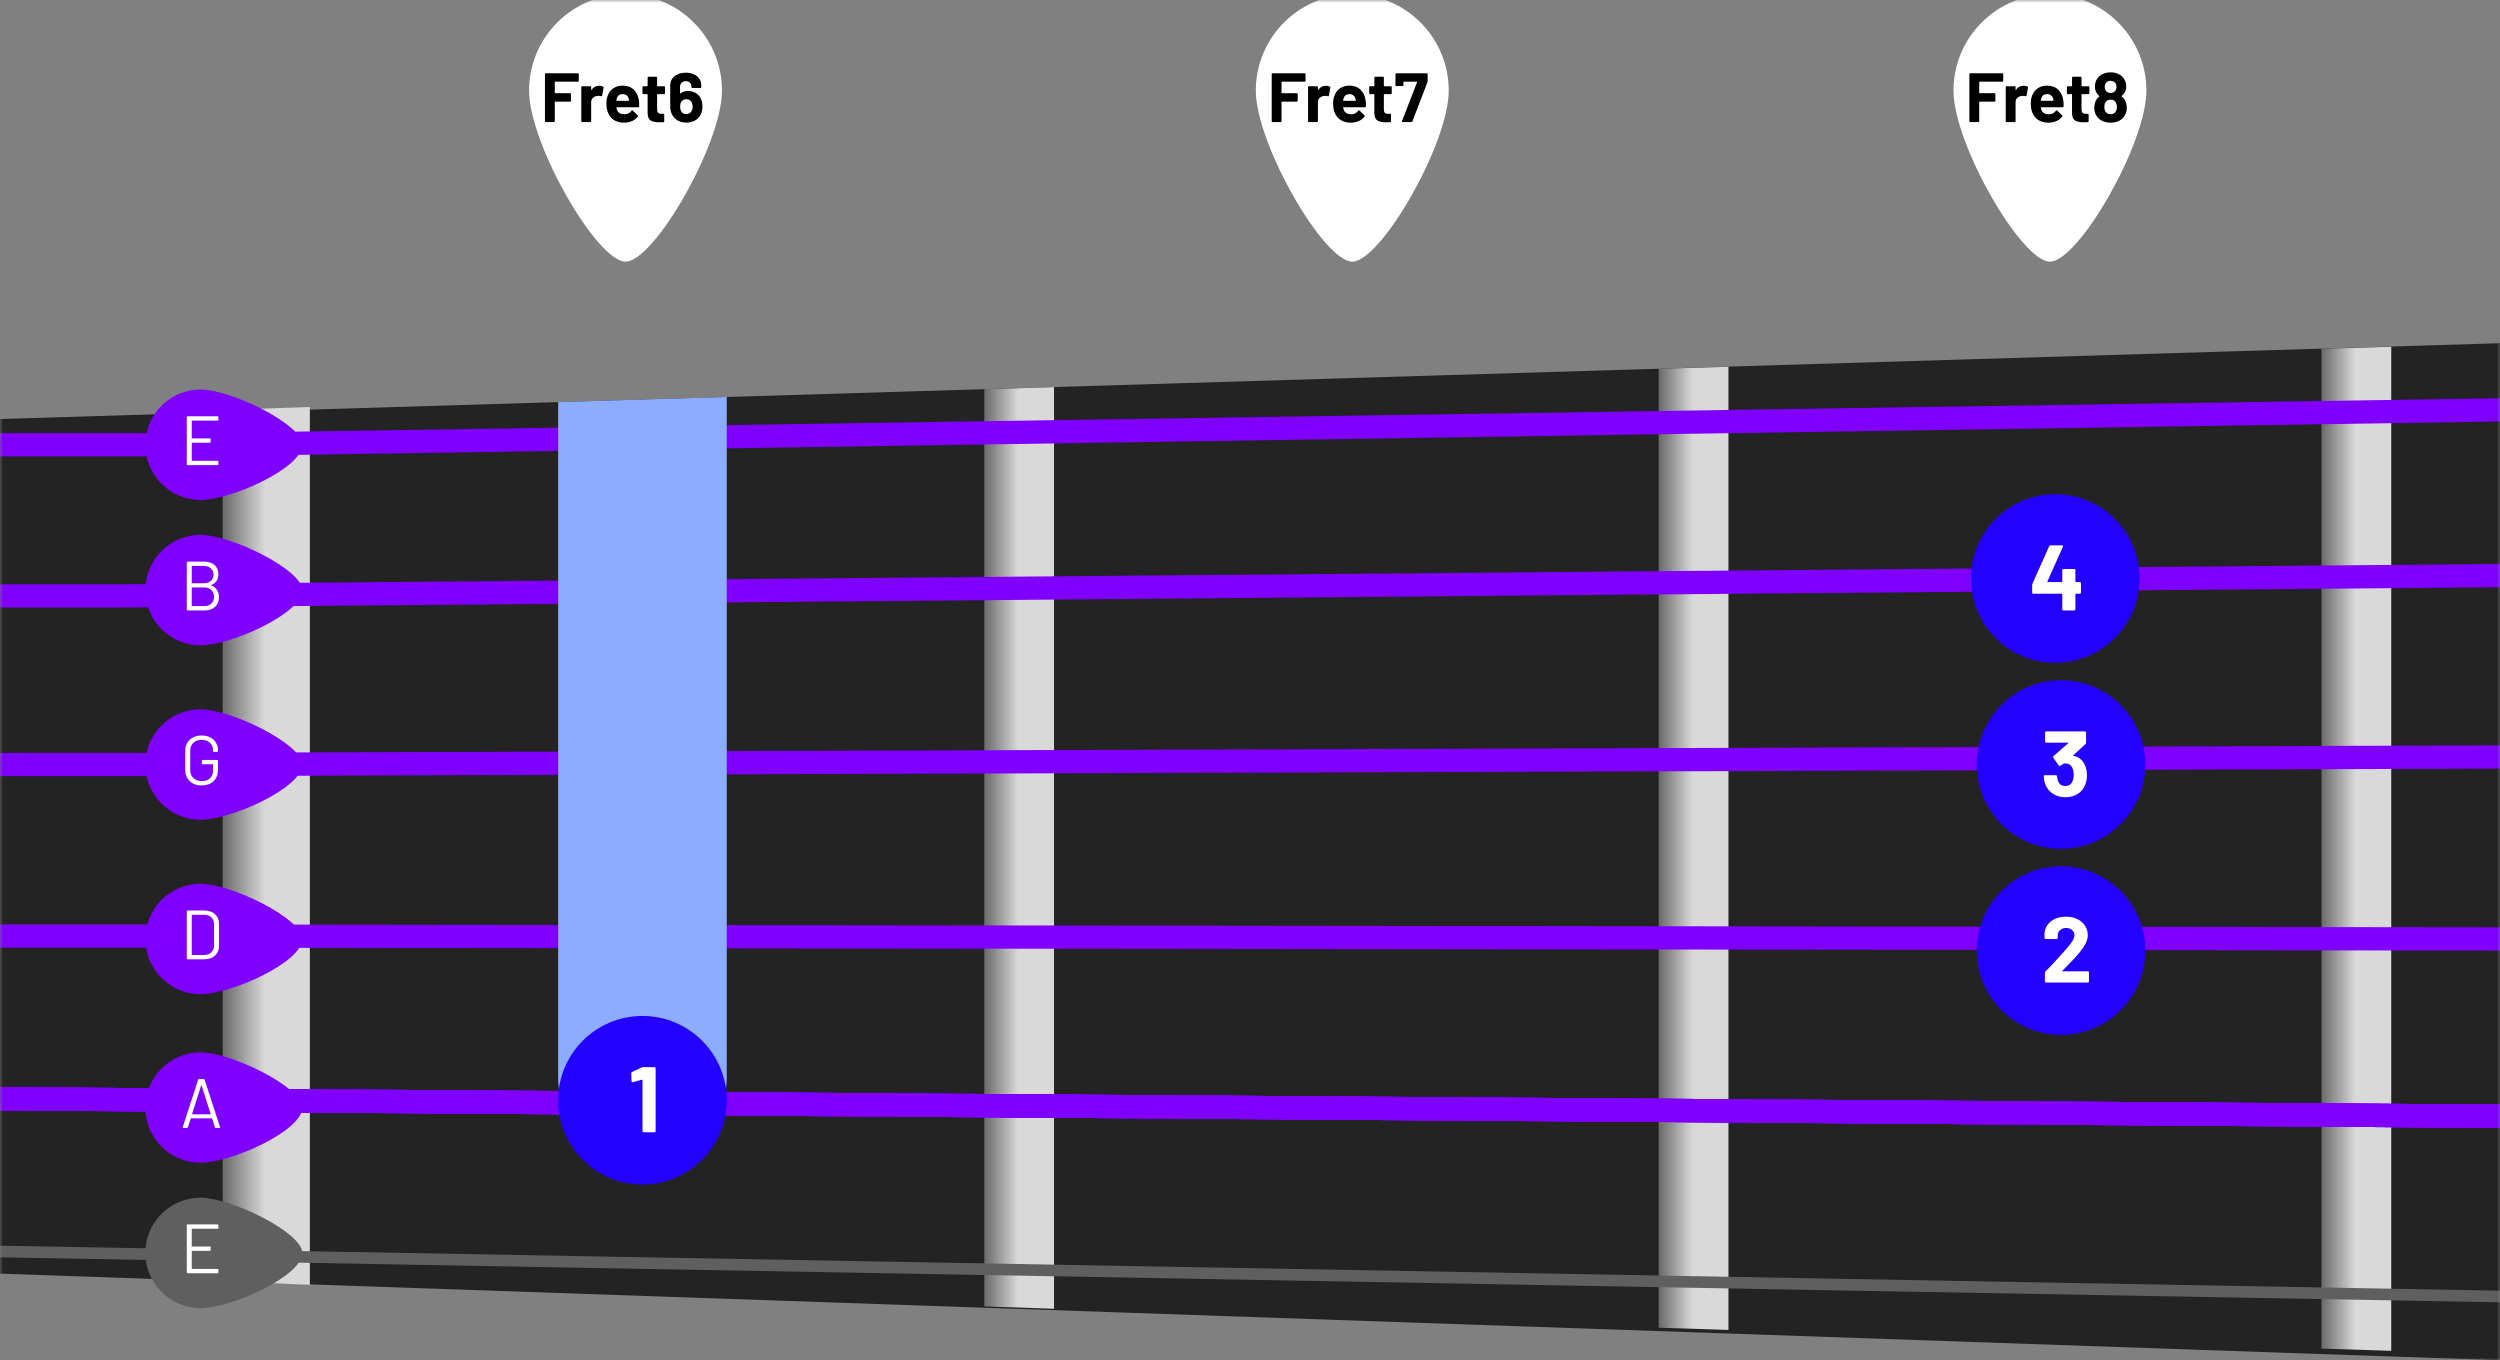 <svg width="430" height="234" viewBox="0 0 430 234" fill="none" xmlns="http://www.w3.org/2000/svg">
<rect x="0" y="0" width="430" height="234" fill="#808080" stroke="none"/>
<mask id="mask0_508_871" style="mask-type:alpha" maskUnits="userSpaceOnUse" x="0" y="0" width="430" height="234">
<rect width="430" height="234" fill="#D9D9D9"/>
</mask>
<g mask="url(#mask0_508_871)">
<path d="M-2 72.128L431 59V234L-2 219V72.128Z" fill="#232323"/>
<path d="M53.294 70L38.294 70.512V220.362L53.294 221V70Z" fill="url(#paint0_linear_508_871)"/>
<path d="M181.294 66.583L169.294 66.954V224.705L181.294 225.109V66.583Z" fill="url(#paint1_linear_508_871)"/>
<path d="M297.294 63.079L285.294 63.44V228.363L297.294 228.75V63.079Z" fill="url(#paint2_linear_508_871)"/>
<path d="M411.294 59.633L399.294 60.001V231.961L411.294 232.34V59.633Z" fill="url(#paint3_linear_508_871)"/>
<line y1="-2" x2="430.01" y2="-2" transform="matrix(-1 -0.007 -0.007 1 430 194)" stroke="#7F00FF" stroke-width="4"/>
<line y1="-2" x2="430.01" y2="-2" transform="matrix(-1 -0.007 -0.007 1 430 194)" stroke="#7F00FF" stroke-width="4"/>
<line y1="-2" x2="430.01" y2="-2" transform="matrix(-1 -0.007 -0.007 1 430 194)" stroke="#7F00FF" stroke-width="4"/>
<line y1="-2" x2="430.01" y2="-2" transform="matrix(-1 -0.007 -0.007 1 430 194)" stroke="#7F00FF" stroke-width="4"/>
<line y1="-2" x2="430.01" y2="-2" transform="matrix(-1 -0.007 -0.007 1 430 194)" stroke="#7F00FF" stroke-width="4"/>
<line y1="-1" x2="435.074" y2="-1" transform="matrix(-1 -0.018 -0.018 1 430 224)" stroke="#5F5F5F" stroke-width="2"/>
<path d="M430 161.5L28 161L-1.5 161" stroke="#7F00FF" stroke-width="4"/>
<path d="M430 130.2L26 131.5L-2.5 131.5" stroke="#7F00FF" stroke-width="4"/>
<path d="M430 99L20.5 102.5H-4" stroke="#7F00FF" stroke-width="4"/>
<path d="M-1 76.5H33.5L430 70.5" stroke="#7F00FF" stroke-width="4"/>
<path d="M369.18 15.59C369.18 24.753 357.492 45 352.59 45C347.689 45 336 24.753 336 15.59C336 6.428 343.428 -1 352.59 -1C361.753 -1 369.18 6.428 369.18 15.59Z" fill="white"/>
<path d="M344.552 13.908C344.552 13.948 344.536 13.984 344.504 14.016C344.48 14.04 344.448 14.052 344.408 14.052H340.484C340.444 14.052 340.424 14.072 340.424 14.112V15.972C340.424 16.012 340.444 16.032 340.484 16.032H343.064C343.104 16.032 343.136 16.048 343.16 16.08C343.192 16.104 343.208 16.136 343.208 16.176V17.34C343.208 17.38 343.192 17.416 343.16 17.448C343.136 17.472 343.104 17.484 343.064 17.484H340.484C340.444 17.484 340.424 17.504 340.424 17.544V20.856C340.424 20.896 340.408 20.932 340.376 20.964C340.352 20.988 340.32 21 340.28 21H338.876C338.836 21 338.8 20.988 338.768 20.964C338.744 20.932 338.732 20.896 338.732 20.856V12.744C338.732 12.704 338.744 12.672 338.768 12.648C338.8 12.616 338.836 12.6 338.876 12.6H344.408C344.448 12.6 344.48 12.616 344.504 12.648C344.536 12.672 344.552 12.704 344.552 12.744V13.908ZM348.059 14.748C348.347 14.748 348.575 14.804 348.743 14.916C348.807 14.948 348.831 15.008 348.815 15.096L348.563 16.464C348.555 16.56 348.499 16.588 348.395 16.548C348.275 16.508 348.135 16.488 347.975 16.488C347.911 16.488 347.823 16.496 347.711 16.512C347.423 16.536 347.179 16.644 346.979 16.836C346.779 17.02 346.679 17.268 346.679 17.58V20.856C346.679 20.896 346.663 20.932 346.631 20.964C346.607 20.988 346.575 21 346.535 21H345.131C345.091 21 345.055 20.988 345.023 20.964C344.999 20.932 344.987 20.896 344.987 20.856V14.976C344.987 14.936 344.999 14.904 345.023 14.88C345.055 14.848 345.091 14.832 345.131 14.832H346.535C346.575 14.832 346.607 14.848 346.631 14.88C346.663 14.904 346.679 14.936 346.679 14.976V15.432C346.679 15.456 346.687 15.472 346.703 15.48C346.719 15.488 346.731 15.484 346.739 15.468C347.067 14.988 347.507 14.748 348.059 14.748ZM354.889 17.28C354.937 17.584 354.953 17.924 354.937 18.3C354.929 18.396 354.877 18.444 354.781 18.444H351.073C351.025 18.444 351.009 18.464 351.025 18.504C351.049 18.664 351.093 18.824 351.157 18.984C351.365 19.432 351.789 19.656 352.429 19.656C352.941 19.648 353.345 19.44 353.641 19.032C353.673 18.984 353.709 18.96 353.749 18.96C353.773 18.96 353.801 18.976 353.833 19.008L354.697 19.86C354.737 19.9 354.757 19.936 354.757 19.968C354.757 19.984 354.741 20.016 354.709 20.064C354.445 20.392 354.105 20.648 353.689 20.832C353.273 21.008 352.817 21.096 352.321 21.096C351.633 21.096 351.049 20.94 350.569 20.628C350.097 20.316 349.757 19.88 349.549 19.32C349.381 18.92 349.297 18.396 349.297 17.748C349.297 17.308 349.357 16.92 349.477 16.584C349.661 16.016 349.981 15.564 350.437 15.228C350.901 14.892 351.449 14.724 352.081 14.724C352.881 14.724 353.521 14.956 354.001 15.42C354.489 15.884 354.785 16.504 354.889 17.28ZM352.093 16.188C351.589 16.188 351.257 16.424 351.097 16.896C351.065 17 351.037 17.128 351.013 17.28C351.013 17.32 351.033 17.34 351.073 17.34H353.149C353.197 17.34 353.213 17.32 353.197 17.28C353.157 17.048 353.137 16.936 353.137 16.944C353.065 16.704 352.937 16.52 352.753 16.392C352.577 16.256 352.357 16.188 352.093 16.188ZM359.379 16.044C359.379 16.084 359.363 16.12 359.331 16.152C359.307 16.176 359.275 16.188 359.235 16.188H358.083C358.043 16.188 358.023 16.208 358.023 16.248V18.792C358.023 19.056 358.075 19.252 358.179 19.38C358.291 19.508 358.467 19.572 358.707 19.572H359.103C359.143 19.572 359.175 19.588 359.199 19.62C359.231 19.644 359.247 19.676 359.247 19.716V20.856C359.247 20.944 359.199 20.996 359.103 21.012C358.767 21.028 358.527 21.036 358.383 21.036C357.719 21.036 357.223 20.928 356.895 20.712C356.567 20.488 356.399 20.072 356.391 19.464V16.248C356.391 16.208 356.371 16.188 356.331 16.188H355.647C355.607 16.188 355.571 16.176 355.539 16.152C355.515 16.12 355.503 16.084 355.503 16.044V14.976C355.503 14.936 355.515 14.904 355.539 14.88C355.571 14.848 355.607 14.832 355.647 14.832H356.331C356.371 14.832 356.391 14.812 356.391 14.772V13.344C356.391 13.304 356.403 13.272 356.427 13.248C356.459 13.216 356.495 13.2 356.535 13.2H357.879C357.919 13.2 357.951 13.216 357.975 13.248C358.007 13.272 358.023 13.304 358.023 13.344V14.772C358.023 14.812 358.043 14.832 358.083 14.832H359.235C359.275 14.832 359.307 14.848 359.331 14.88C359.363 14.904 359.379 14.936 359.379 14.976V16.044ZM365.533 17.304C365.717 17.672 365.809 18.084 365.809 18.54C365.809 19.02 365.709 19.432 365.509 19.776C365.301 20.184 364.981 20.508 364.549 20.748C364.125 20.98 363.617 21.096 363.025 21.096C362.465 21.096 361.961 20.984 361.513 20.76C361.065 20.528 360.729 20.196 360.505 19.764C360.313 19.388 360.217 18.976 360.217 18.528C360.217 18.088 360.309 17.676 360.493 17.292C360.629 17.012 360.829 16.784 361.093 16.608C361.125 16.584 361.125 16.556 361.093 16.524C360.901 16.38 360.737 16.188 360.601 15.948C360.417 15.628 360.325 15.268 360.325 14.868C360.325 14.3 360.485 13.82 360.805 13.428C361.037 13.116 361.345 12.876 361.729 12.708C362.121 12.532 362.553 12.444 363.025 12.444C363.513 12.444 363.945 12.532 364.321 12.708C364.697 12.884 365.001 13.124 365.233 13.428C365.553 13.844 365.713 14.324 365.713 14.868C365.713 15.284 365.609 15.656 365.401 15.984C365.265 16.192 365.101 16.368 364.909 16.512C364.877 16.544 364.877 16.572 364.909 16.596C365.173 16.764 365.381 17 365.533 17.304ZM362.125 14.424C362.045 14.584 362.005 14.752 362.005 14.928C362.005 15.16 362.057 15.368 362.161 15.552C362.345 15.84 362.629 15.984 363.013 15.984C363.397 15.984 363.689 15.84 363.889 15.552C363.993 15.376 364.045 15.164 364.045 14.916C364.045 14.74 364.005 14.572 363.925 14.412C363.845 14.252 363.725 14.128 363.565 14.04C363.405 13.944 363.217 13.896 363.001 13.896C362.809 13.896 362.633 13.944 362.473 14.04C362.321 14.128 362.205 14.256 362.125 14.424ZM363.877 19.224C364.029 19.008 364.105 18.728 364.105 18.384C364.105 18.088 364.049 17.84 363.937 17.64C363.761 17.304 363.453 17.136 363.013 17.136C362.597 17.136 362.301 17.3 362.125 17.628C362.005 17.828 361.945 18.088 361.945 18.408C361.945 18.72 362.013 18.98 362.149 19.188C362.333 19.492 362.625 19.644 363.025 19.644C363.409 19.644 363.693 19.504 363.877 19.224Z" fill="black"/>
<path d="M249.18 15.59C249.18 24.753 237.492 45 232.59 45C227.689 45 216 24.753 216 15.59C216 6.428 223.428 -1 232.59 -1C241.753 -1 249.18 6.428 249.18 15.59Z" fill="white"/>
<path d="M224.552 13.908C224.552 13.948 224.536 13.984 224.504 14.016C224.48 14.04 224.448 14.052 224.408 14.052H220.484C220.444 14.052 220.424 14.072 220.424 14.112V15.972C220.424 16.012 220.444 16.032 220.484 16.032H223.064C223.104 16.032 223.136 16.048 223.16 16.08C223.192 16.104 223.208 16.136 223.208 16.176V17.34C223.208 17.38 223.192 17.416 223.16 17.448C223.136 17.472 223.104 17.484 223.064 17.484H220.484C220.444 17.484 220.424 17.504 220.424 17.544V20.856C220.424 20.896 220.408 20.932 220.376 20.964C220.352 20.988 220.32 21 220.28 21H218.876C218.836 21 218.8 20.988 218.768 20.964C218.744 20.932 218.732 20.896 218.732 20.856V12.744C218.732 12.704 218.744 12.672 218.768 12.648C218.8 12.616 218.836 12.6 218.876 12.6H224.408C224.448 12.6 224.48 12.616 224.504 12.648C224.536 12.672 224.552 12.704 224.552 12.744V13.908ZM228.059 14.748C228.347 14.748 228.575 14.804 228.743 14.916C228.807 14.948 228.831 15.008 228.815 15.096L228.563 16.464C228.555 16.56 228.499 16.588 228.395 16.548C228.275 16.508 228.135 16.488 227.975 16.488C227.911 16.488 227.823 16.496 227.711 16.512C227.423 16.536 227.179 16.644 226.979 16.836C226.779 17.02 226.679 17.268 226.679 17.58V20.856C226.679 20.896 226.663 20.932 226.631 20.964C226.607 20.988 226.575 21 226.535 21H225.131C225.091 21 225.055 20.988 225.023 20.964C224.999 20.932 224.987 20.896 224.987 20.856V14.976C224.987 14.936 224.999 14.904 225.023 14.88C225.055 14.848 225.091 14.832 225.131 14.832H226.535C226.575 14.832 226.607 14.848 226.631 14.88C226.663 14.904 226.679 14.936 226.679 14.976V15.432C226.679 15.456 226.687 15.472 226.703 15.48C226.719 15.488 226.731 15.484 226.739 15.468C227.067 14.988 227.507 14.748 228.059 14.748ZM234.889 17.28C234.937 17.584 234.953 17.924 234.937 18.3C234.929 18.396 234.877 18.444 234.781 18.444H231.073C231.025 18.444 231.009 18.464 231.025 18.504C231.049 18.664 231.093 18.824 231.157 18.984C231.365 19.432 231.789 19.656 232.429 19.656C232.941 19.648 233.345 19.44 233.641 19.032C233.673 18.984 233.709 18.96 233.749 18.96C233.773 18.96 233.801 18.976 233.833 19.008L234.697 19.86C234.737 19.9 234.757 19.936 234.757 19.968C234.757 19.984 234.741 20.016 234.709 20.064C234.445 20.392 234.105 20.648 233.689 20.832C233.273 21.008 232.817 21.096 232.321 21.096C231.633 21.096 231.049 20.94 230.569 20.628C230.097 20.316 229.757 19.88 229.549 19.32C229.381 18.92 229.297 18.396 229.297 17.748C229.297 17.308 229.357 16.92 229.477 16.584C229.661 16.016 229.981 15.564 230.437 15.228C230.901 14.892 231.449 14.724 232.081 14.724C232.881 14.724 233.521 14.956 234.001 15.42C234.489 15.884 234.785 16.504 234.889 17.28ZM232.093 16.188C231.589 16.188 231.257 16.424 231.097 16.896C231.065 17 231.037 17.128 231.013 17.28C231.013 17.32 231.033 17.34 231.073 17.34H233.149C233.197 17.34 233.213 17.32 233.197 17.28C233.157 17.048 233.137 16.936 233.137 16.944C233.065 16.704 232.937 16.52 232.753 16.392C232.577 16.256 232.357 16.188 232.093 16.188ZM239.379 16.044C239.379 16.084 239.363 16.12 239.331 16.152C239.307 16.176 239.275 16.188 239.235 16.188H238.083C238.043 16.188 238.023 16.208 238.023 16.248V18.792C238.023 19.056 238.075 19.252 238.179 19.38C238.291 19.508 238.467 19.572 238.707 19.572H239.103C239.143 19.572 239.175 19.588 239.199 19.62C239.231 19.644 239.247 19.676 239.247 19.716V20.856C239.247 20.944 239.199 20.996 239.103 21.012C238.767 21.028 238.527 21.036 238.383 21.036C237.719 21.036 237.223 20.928 236.895 20.712C236.567 20.488 236.399 20.072 236.391 19.464V16.248C236.391 16.208 236.371 16.188 236.331 16.188H235.647C235.607 16.188 235.571 16.176 235.539 16.152C235.515 16.12 235.503 16.084 235.503 16.044V14.976C235.503 14.936 235.515 14.904 235.539 14.88C235.571 14.848 235.607 14.832 235.647 14.832H236.331C236.371 14.832 236.391 14.812 236.391 14.772V13.344C236.391 13.304 236.403 13.272 236.427 13.248C236.459 13.216 236.495 13.2 236.535 13.2H237.879C237.919 13.2 237.951 13.216 237.975 13.248C238.007 13.272 238.023 13.304 238.023 13.344V14.772C238.023 14.812 238.043 14.832 238.083 14.832H239.235C239.275 14.832 239.307 14.848 239.331 14.88C239.363 14.904 239.379 14.936 239.379 14.976V16.044ZM241.261 21C241.141 21 241.101 20.944 241.141 20.832L243.745 14.124C243.761 14.076 243.745 14.052 243.697 14.052H241.453C241.413 14.052 241.393 14.072 241.393 14.112V14.664C241.393 14.704 241.377 14.74 241.345 14.772C241.321 14.796 241.289 14.808 241.249 14.808H240.157C240.117 14.808 240.081 14.796 240.049 14.772C240.025 14.74 240.013 14.704 240.013 14.664L240.025 12.744C240.025 12.704 240.037 12.672 240.061 12.648C240.093 12.616 240.129 12.6 240.169 12.6H245.413C245.453 12.6 245.485 12.616 245.509 12.648C245.541 12.672 245.557 12.704 245.557 12.744V13.956C245.557 14.004 245.545 14.064 245.521 14.136L242.929 20.892C242.905 20.964 242.849 21 242.761 21H241.261Z" fill="black"/>
<path d="M124.18 15.59C124.18 24.753 112.492 45 107.59 45C102.689 45 91 24.753 91 15.59C91 6.428 98.428 -1 107.59 -1C116.753 -1 124.18 6.428 124.18 15.59Z" fill="white"/>
<path d="M99.552 13.908C99.552 13.948 99.536 13.984 99.504 14.016C99.48 14.04 99.448 14.052 99.408 14.052H95.484C95.444 14.052 95.424 14.072 95.424 14.112V15.972C95.424 16.012 95.444 16.032 95.484 16.032H98.064C98.104 16.032 98.136 16.048 98.16 16.08C98.192 16.104 98.208 16.136 98.208 16.176V17.34C98.208 17.38 98.192 17.416 98.16 17.448C98.136 17.472 98.104 17.484 98.064 17.484H95.484C95.444 17.484 95.424 17.504 95.424 17.544V20.856C95.424 20.896 95.408 20.932 95.376 20.964C95.352 20.988 95.32 21 95.28 21H93.876C93.836 21 93.8 20.988 93.768 20.964C93.744 20.932 93.732 20.896 93.732 20.856V12.744C93.732 12.704 93.744 12.672 93.768 12.648C93.8 12.616 93.836 12.6 93.876 12.6H99.408C99.448 12.6 99.48 12.616 99.504 12.648C99.536 12.672 99.552 12.704 99.552 12.744V13.908ZM103.059 14.748C103.347 14.748 103.575 14.804 103.743 14.916C103.807 14.948 103.831 15.008 103.815 15.096L103.563 16.464C103.555 16.56 103.499 16.588 103.395 16.548C103.275 16.508 103.135 16.488 102.975 16.488C102.911 16.488 102.823 16.496 102.711 16.512C102.423 16.536 102.179 16.644 101.979 16.836C101.779 17.02 101.679 17.268 101.679 17.58V20.856C101.679 20.896 101.663 20.932 101.631 20.964C101.607 20.988 101.575 21 101.535 21H100.131C100.091 21 100.055 20.988 100.023 20.964C99.999 20.932 99.987 20.896 99.987 20.856V14.976C99.987 14.936 99.999 14.904 100.023 14.88C100.055 14.848 100.091 14.832 100.131 14.832H101.535C101.575 14.832 101.607 14.848 101.631 14.88C101.663 14.904 101.679 14.936 101.679 14.976V15.432C101.679 15.456 101.687 15.472 101.703 15.48C101.719 15.488 101.731 15.484 101.739 15.468C102.067 14.988 102.507 14.748 103.059 14.748ZM109.889 17.28C109.937 17.584 109.953 17.924 109.937 18.3C109.929 18.396 109.877 18.444 109.781 18.444H106.073C106.025 18.444 106.009 18.464 106.025 18.504C106.049 18.664 106.093 18.824 106.157 18.984C106.365 19.432 106.789 19.656 107.429 19.656C107.941 19.648 108.345 19.44 108.641 19.032C108.673 18.984 108.709 18.96 108.749 18.96C108.773 18.96 108.801 18.976 108.833 19.008L109.697 19.86C109.737 19.9 109.757 19.936 109.757 19.968C109.757 19.984 109.741 20.016 109.709 20.064C109.445 20.392 109.105 20.648 108.689 20.832C108.273 21.008 107.817 21.096 107.321 21.096C106.633 21.096 106.049 20.94 105.569 20.628C105.097 20.316 104.757 19.88 104.549 19.32C104.381 18.92 104.297 18.396 104.297 17.748C104.297 17.308 104.357 16.92 104.477 16.584C104.661 16.016 104.981 15.564 105.437 15.228C105.901 14.892 106.449 14.724 107.081 14.724C107.881 14.724 108.521 14.956 109.001 15.42C109.489 15.884 109.785 16.504 109.889 17.28ZM107.093 16.188C106.589 16.188 106.257 16.424 106.097 16.896C106.065 17 106.037 17.128 106.013 17.28C106.013 17.32 106.033 17.34 106.073 17.34H108.149C108.197 17.34 108.213 17.32 108.197 17.28C108.157 17.048 108.137 16.936 108.137 16.944C108.065 16.704 107.937 16.52 107.753 16.392C107.577 16.256 107.357 16.188 107.093 16.188ZM114.379 16.044C114.379 16.084 114.363 16.12 114.331 16.152C114.307 16.176 114.275 16.188 114.235 16.188H113.083C113.043 16.188 113.023 16.208 113.023 16.248V18.792C113.023 19.056 113.075 19.252 113.179 19.38C113.291 19.508 113.467 19.572 113.707 19.572H114.103C114.143 19.572 114.175 19.588 114.199 19.62C114.231 19.644 114.247 19.676 114.247 19.716V20.856C114.247 20.944 114.199 20.996 114.103 21.012C113.767 21.028 113.527 21.036 113.383 21.036C112.719 21.036 112.223 20.928 111.895 20.712C111.567 20.488 111.399 20.072 111.391 19.464V16.248C111.391 16.208 111.371 16.188 111.331 16.188H110.647C110.607 16.188 110.571 16.176 110.539 16.152C110.515 16.12 110.503 16.084 110.503 16.044V14.976C110.503 14.936 110.515 14.904 110.539 14.88C110.571 14.848 110.607 14.832 110.647 14.832H111.331C111.371 14.832 111.391 14.812 111.391 14.772V13.344C111.391 13.304 111.403 13.272 111.427 13.248C111.459 13.216 111.495 13.2 111.535 13.2H112.879C112.919 13.2 112.951 13.216 112.975 13.248C113.007 13.272 113.023 13.304 113.023 13.344V14.772C113.023 14.812 113.043 14.832 113.083 14.832H114.235C114.275 14.832 114.307 14.848 114.331 14.88C114.363 14.904 114.379 14.936 114.379 14.976V16.044ZM120.533 16.932C120.725 17.292 120.821 17.752 120.821 18.312C120.821 18.776 120.745 19.192 120.593 19.56C120.385 20.032 120.061 20.404 119.621 20.676C119.181 20.948 118.661 21.084 118.061 21.084C117.445 21.084 116.913 20.944 116.465 20.664C116.017 20.376 115.693 19.98 115.493 19.476C115.349 19.124 115.277 18.732 115.277 18.3V14.688C115.277 14.256 115.389 13.876 115.613 13.548C115.845 13.212 116.165 12.956 116.573 12.78C116.981 12.596 117.449 12.504 117.977 12.504C118.497 12.504 118.957 12.596 119.357 12.78C119.757 12.956 120.065 13.208 120.281 13.536C120.505 13.856 120.617 14.228 120.617 14.652V14.988C120.617 15.028 120.601 15.064 120.569 15.096C120.545 15.12 120.513 15.132 120.473 15.132H119.069C119.029 15.132 118.993 15.12 118.961 15.096C118.937 15.064 118.925 15.028 118.925 14.988V14.88C118.925 14.616 118.837 14.396 118.661 14.22C118.485 14.044 118.257 13.956 117.977 13.956C117.681 13.956 117.437 14.048 117.245 14.232C117.061 14.408 116.969 14.636 116.969 14.916V16.044C116.969 16.068 116.977 16.084 116.993 16.092C117.009 16.092 117.025 16.084 117.041 16.068C117.369 15.788 117.805 15.648 118.349 15.648C118.829 15.648 119.257 15.76 119.633 15.984C120.017 16.2 120.317 16.516 120.533 16.932ZM118.949 19.092C119.069 18.884 119.129 18.632 119.129 18.336C119.129 18.016 119.065 17.752 118.937 17.544C118.737 17.224 118.445 17.064 118.061 17.064C117.629 17.064 117.329 17.228 117.161 17.556C117.041 17.764 116.981 18.032 116.981 18.36C116.981 18.648 117.033 18.892 117.137 19.092C117.313 19.444 117.617 19.62 118.049 19.62C118.465 19.62 118.765 19.444 118.949 19.092Z" fill="black"/>
<circle cx="354.5" cy="163.5" r="14.5" fill="#2400FF"/>
<path d="M354.728 166.968C354.707 166.989 354.701 167.011 354.712 167.032C354.723 167.053 354.744 167.064 354.776 167.064H359.112C359.165 167.064 359.208 167.085 359.24 167.128C359.283 167.16 359.304 167.203 359.304 167.256V168.808C359.304 168.861 359.283 168.909 359.24 168.952C359.208 168.984 359.165 169 359.112 169H351.912C351.859 169 351.811 168.984 351.768 168.952C351.736 168.909 351.72 168.861 351.72 168.808V167.336C351.72 167.24 351.752 167.16 351.816 167.096C352.339 166.584 352.872 166.029 353.416 165.432C353.96 164.824 354.301 164.445 354.44 164.296C354.739 163.944 355.043 163.608 355.352 163.288C356.323 162.211 356.808 161.411 356.808 160.888C356.808 160.515 356.675 160.211 356.408 159.976C356.141 159.731 355.795 159.608 355.368 159.608C354.941 159.608 354.595 159.731 354.328 159.976C354.061 160.211 353.928 160.525 353.928 160.92V161.32C353.928 161.373 353.907 161.421 353.864 161.464C353.832 161.496 353.789 161.512 353.736 161.512H351.848C351.795 161.512 351.747 161.496 351.704 161.464C351.672 161.421 351.656 161.373 351.656 161.32V160.568C351.688 159.992 351.869 159.485 352.2 159.048C352.531 158.6 352.968 158.259 353.512 158.024C354.067 157.789 354.685 157.672 355.368 157.672C356.125 157.672 356.781 157.816 357.336 158.104C357.901 158.381 358.333 158.76 358.632 159.24C358.941 159.72 359.096 160.253 359.096 160.84C359.096 161.288 358.984 161.747 358.76 162.216C358.536 162.685 358.2 163.192 357.752 163.736C357.421 164.152 357.064 164.563 356.68 164.968C356.296 165.373 355.725 165.96 354.968 166.728L354.728 166.968Z" fill="white"/>
<circle cx="354.5" cy="131.5" r="14.5" fill="#2400FF"/>
<path d="M358.632 131.656C358.845 132.147 358.952 132.712 358.952 133.352C358.952 133.928 358.856 134.461 358.664 134.952C358.408 135.635 357.976 136.168 357.368 136.552C356.771 136.936 356.061 137.128 355.24 137.128C354.429 137.128 353.715 136.925 353.096 136.52C352.488 136.115 352.051 135.565 351.784 134.872C351.635 134.456 351.549 134.008 351.528 133.528C351.528 133.4 351.592 133.336 351.72 133.336H353.608C353.736 133.336 353.8 133.4 353.8 133.528C353.843 133.88 353.901 134.141 353.976 134.312C354.072 134.589 354.227 134.808 354.44 134.968C354.664 135.117 354.925 135.192 355.224 135.192C355.821 135.192 356.232 134.931 356.456 134.408C356.605 134.088 356.68 133.715 356.68 133.288C356.68 132.787 356.6 132.376 356.44 132.056C356.195 131.555 355.784 131.304 355.208 131.304C355.091 131.304 354.968 131.341 354.84 131.416C354.712 131.48 354.557 131.576 354.376 131.704C354.333 131.736 354.291 131.752 354.248 131.752C354.184 131.752 354.136 131.72 354.104 131.656L353.16 130.328C353.139 130.296 353.128 130.259 353.128 130.216C353.128 130.152 353.149 130.099 353.192 130.056L355.736 127.832C355.757 127.811 355.763 127.789 355.752 127.768C355.752 127.747 355.736 127.736 355.704 127.736H351.944C351.891 127.736 351.843 127.72 351.8 127.688C351.768 127.645 351.752 127.597 351.752 127.544V125.992C351.752 125.939 351.768 125.896 351.8 125.864C351.843 125.821 351.891 125.8 351.944 125.8H358.616C358.669 125.8 358.712 125.821 358.744 125.864C358.787 125.896 358.808 125.939 358.808 125.992V127.752C358.808 127.837 358.771 127.917 358.696 127.992L356.6 129.912C356.579 129.933 356.568 129.955 356.568 129.976C356.579 129.997 356.605 130.008 356.648 130.008C357.576 130.189 358.237 130.739 358.632 131.656Z" fill="white"/>
<circle cx="353.5" cy="99.5" r="14.5" fill="#2400FF"/>
<path d="M357.736 100.12C357.789 100.12 357.832 100.141 357.864 100.184C357.907 100.216 357.928 100.259 357.928 100.312V101.928C357.928 101.981 357.907 102.029 357.864 102.072C357.832 102.104 357.789 102.12 357.736 102.12H357.048C356.995 102.12 356.968 102.147 356.968 102.2V104.808C356.968 104.861 356.947 104.909 356.904 104.952C356.872 104.984 356.829 105 356.776 105H354.904C354.851 105 354.803 104.984 354.76 104.952C354.728 104.909 354.712 104.861 354.712 104.808V102.2C354.712 102.147 354.685 102.12 354.632 102.12H349.72C349.667 102.12 349.619 102.104 349.576 102.072C349.544 102.029 349.528 101.981 349.528 101.928V100.648C349.528 100.584 349.544 100.504 349.576 100.408L352.456 93.944C352.499 93.848 352.573 93.8 352.68 93.8H354.68C354.755 93.8 354.803 93.821 354.824 93.864C354.856 93.896 354.856 93.949 354.824 94.024L352.152 100.024C352.141 100.045 352.141 100.067 352.152 100.088C352.163 100.109 352.179 100.12 352.2 100.12H354.632C354.685 100.12 354.712 100.093 354.712 100.04V98.056C354.712 98.003 354.728 97.96 354.76 97.928C354.803 97.885 354.851 97.864 354.904 97.864H356.776C356.829 97.864 356.872 97.885 356.904 97.928C356.947 97.96 356.968 98.003 356.968 98.056V100.04C356.968 100.093 356.995 100.12 357.048 100.12H357.736Z" fill="white"/>
<path d="M52 76.5C52 80.5 39.747 86 34.5 86C29.253 86 25 81.747 25 76.5C25 71.253 29.253 67 34.5 67C39.747 67 52 73 52 76.5Z" fill="#7F00FF"/>
<path d="M37.564 72.224C37.564 72.304 37.524 72.344 37.444 72.344H33.028C32.996 72.344 32.98 72.36 32.98 72.392V75.356C32.98 75.388 32.996 75.404 33.028 75.404H36.124C36.204 75.404 36.244 75.444 36.244 75.524V76.028C36.244 76.108 36.204 76.148 36.124 76.148H33.028C32.996 76.148 32.98 76.164 32.98 76.196V79.208C32.98 79.24 32.996 79.256 33.028 79.256H37.444C37.524 79.256 37.564 79.296 37.564 79.376V79.88C37.564 79.96 37.524 80 37.444 80H32.248C32.168 80 32.128 79.96 32.128 79.88V71.72C32.128 71.64 32.168 71.6 32.248 71.6H37.444C37.524 71.6 37.564 71.64 37.564 71.72V72.224Z" fill="white"/>
<path d="M52 101.5C52 105.5 39.747 111 34.5 111C29.253 111 25 106.747 25 101.5C25 96.253 29.253 92 34.5 92C39.747 92 52 98 52 101.5Z" fill="#7F00FF"/>
<path d="M36.34 100.62C36.3 100.644 36.3 100.668 36.34 100.692C36.772 100.868 37.1 101.128 37.324 101.472C37.548 101.816 37.66 102.232 37.66 102.72C37.66 103.44 37.428 104 36.964 104.4C36.508 104.8 35.904 105 35.152 105H32.248C32.168 105 32.128 104.96 32.128 104.88V96.72C32.128 96.64 32.168 96.6 32.248 96.6H35.068C35.844 96.6 36.452 96.792 36.892 97.176C37.34 97.56 37.564 98.1 37.564 98.796C37.564 99.236 37.456 99.612 37.24 99.924C37.032 100.228 36.732 100.46 36.34 100.62ZM33.028 97.344C32.996 97.344 32.98 97.36 32.98 97.392V100.272C32.98 100.304 32.996 100.32 33.028 100.32H35.068C35.572 100.32 35.972 100.188 36.268 99.924C36.572 99.66 36.724 99.308 36.724 98.868C36.724 98.404 36.572 98.036 36.268 97.764C35.972 97.484 35.572 97.344 35.068 97.344H33.028ZM35.152 104.244C35.656 104.244 36.056 104.1 36.352 103.812C36.656 103.524 36.808 103.136 36.808 102.648C36.808 102.16 36.652 101.772 36.34 101.484C36.036 101.188 35.624 101.04 35.104 101.04H33.028C32.996 101.04 32.98 101.056 32.98 101.088V104.196C32.98 104.228 32.996 104.244 33.028 104.244H35.152Z" fill="white"/>
<path d="M52 131.5C52 135.5 39.747 141 34.5 141C29.253 141 25 136.747 25 131.5C25 126.253 29.253 122 34.5 122C39.747 122 52 128 52 131.5Z" fill="#7F00FF"/>
<path d="M34.684 135.096C34.124 135.096 33.632 134.988 33.208 134.772C32.784 134.548 32.452 134.236 32.212 133.836C31.98 133.436 31.864 132.976 31.864 132.456V129.144C31.864 128.624 31.98 128.164 32.212 127.764C32.452 127.364 32.784 127.056 33.208 126.84C33.632 126.616 34.124 126.504 34.684 126.504C35.236 126.504 35.724 126.612 36.148 126.828C36.58 127.044 36.912 127.348 37.144 127.74C37.376 128.124 37.492 128.56 37.492 129.048V129.204C37.492 129.284 37.452 129.324 37.372 129.324H36.76C36.68 129.324 36.64 129.284 36.64 129.204V129.06C36.64 128.524 36.46 128.088 36.1 127.752C35.748 127.416 35.276 127.248 34.684 127.248C34.092 127.248 33.616 127.42 33.256 127.764C32.896 128.108 32.716 128.56 32.716 129.12V132.48C32.716 133.04 32.9 133.492 33.268 133.836C33.636 134.18 34.12 134.352 34.72 134.352C35.304 134.352 35.768 134.192 36.112 133.872C36.464 133.552 36.64 133.124 36.64 132.588V131.496C36.64 131.464 36.624 131.448 36.592 131.448H34.828C34.748 131.448 34.708 131.408 34.708 131.328V130.824C34.708 130.744 34.748 130.704 34.828 130.704H37.372C37.452 130.704 37.492 130.744 37.492 130.824V132.372C37.492 133.228 37.236 133.896 36.724 134.376C36.22 134.856 35.54 135.096 34.684 135.096Z" fill="white"/>
<path d="M52 161.5C52 165.5 39.747 171 34.5 171C29.253 171 25 166.747 25 161.5C25 156.253 29.253 152 34.5 152C39.747 152 52 158 52 161.5Z" fill="#7F00FF"/>
<path d="M32.248 165C32.168 165 32.128 164.96 32.128 164.88V156.72C32.128 156.64 32.168 156.6 32.248 156.6H35.08C35.872 156.6 36.5 156.808 36.964 157.224C37.436 157.64 37.672 158.204 37.672 158.916V162.684C37.672 163.396 37.436 163.96 36.964 164.376C36.5 164.792 35.872 165 35.08 165H32.248ZM32.98 164.208C32.98 164.24 32.996 164.256 33.028 164.256H35.116C35.636 164.256 36.048 164.104 36.352 163.8C36.664 163.496 36.82 163.088 36.82 162.576V159.036C36.82 158.516 36.668 158.104 36.364 157.8C36.06 157.496 35.644 157.344 35.116 157.344H33.028C32.996 157.344 32.98 157.36 32.98 157.392V164.208Z" fill="white"/>
<path d="M52 190.5C52 194.5 39.747 200 34.5 200C29.253 200 25 195.747 25 190.5C25 185.253 29.253 181 34.5 181C39.747 181 52 187 52 190.5Z" fill="#7F00FF"/>
<path d="M37.108 194C37.036 194 36.988 193.968 36.964 193.904L36.484 192.392C36.476 192.368 36.46 192.356 36.436 192.356H32.848C32.824 192.356 32.808 192.368 32.8 192.392L32.32 193.904C32.296 193.968 32.248 194 32.176 194H31.528C31.44 194 31.408 193.956 31.432 193.868L34.084 185.696C34.108 185.632 34.156 185.6 34.228 185.6H35.044C35.116 185.6 35.164 185.632 35.188 185.696L37.852 193.868L37.864 193.916C37.864 193.972 37.828 194 37.756 194H37.108ZM33.04 191.6C33.032 191.616 33.032 191.632 33.04 191.648C33.056 191.656 33.072 191.66 33.088 191.66H36.184C36.2 191.66 36.212 191.656 36.22 191.648C36.236 191.632 36.24 191.616 36.232 191.6L34.672 186.704C34.664 186.688 34.652 186.68 34.636 186.68C34.62 186.68 34.608 186.688 34.6 186.704L33.04 191.6Z" fill="white"/>
<path d="M52 215.5C52 219.5 39.747 225 34.5 225C29.253 225 25 220.747 25 215.5C25 210.253 29.253 206 34.5 206C39.747 206 52 212 52 215.5Z" fill="#5F5F5F"/>
<path d="M37.564 211.224C37.564 211.304 37.524 211.344 37.444 211.344H33.028C32.996 211.344 32.98 211.36 32.98 211.392V214.356C32.98 214.388 32.996 214.404 33.028 214.404H36.124C36.204 214.404 36.244 214.444 36.244 214.524V215.028C36.244 215.108 36.204 215.148 36.124 215.148H33.028C32.996 215.148 32.98 215.164 32.98 215.196V218.208C32.98 218.24 32.996 218.256 33.028 218.256H37.444C37.524 218.256 37.564 218.296 37.564 218.376V218.88C37.564 218.96 37.524 219 37.444 219H32.248C32.168 219 32.128 218.96 32.128 218.88V210.72C32.128 210.64 32.168 210.6 32.248 210.6H37.444C37.524 210.6 37.564 210.64 37.564 210.72V211.224Z" fill="white"/>
<path d="M96 69.156L125 68.269V185.245C125 193.253 118.508 199.745 110.5 199.745V199.745C102.492 199.745 96 193.253 96 185.245V69.156Z" fill="#8CACFF"/>
<circle cx="110.5" cy="189.246" r="14.5" fill="#2400FF"/>
<path d="M110.4 183.594C110.453 183.562 110.533 183.546 110.64 183.546H112.576C112.629 183.546 112.672 183.567 112.704 183.61C112.747 183.642 112.768 183.685 112.768 183.738V194.554C112.768 194.607 112.747 194.655 112.704 194.698C112.672 194.73 112.629 194.746 112.576 194.746H110.704C110.651 194.746 110.603 194.73 110.56 194.698C110.528 194.655 110.512 194.607 110.512 194.554V185.786C110.512 185.765 110.501 185.743 110.48 185.722C110.459 185.701 110.437 185.695 110.416 185.706L108.832 186.138L108.768 186.154C108.672 186.154 108.624 186.095 108.624 185.978L108.576 184.602C108.576 184.495 108.624 184.421 108.72 184.378L110.4 183.594Z" fill="white"/>
</g>
<defs>
<linearGradient id="paint0_linear_508_871" x1="45.602" y1="138.743" x2="33.679" y2="138.743" gradientUnits="userSpaceOnUse">
<stop stop-color="#D9D9D9"/>
<stop offset="1" stop-color="#D9D9D9" stop-opacity="0"/>
</linearGradient>
<linearGradient id="paint1_linear_508_871" x1="175.14" y1="138.743" x2="165.602" y2="138.743" gradientUnits="userSpaceOnUse">
<stop stop-color="#D9D9D9"/>
<stop offset="1" stop-color="#D9D9D9" stop-opacity="0"/>
</linearGradient>
<linearGradient id="paint2_linear_508_871" x1="291.14" y1="134.16" x2="281.602" y2="134.16" gradientUnits="userSpaceOnUse">
<stop stop-color="#D9D9D9"/>
<stop offset="1" stop-color="#D9D9D9" stop-opacity="0"/>
</linearGradient>
<linearGradient id="paint3_linear_508_871" x1="405.14" y1="134.081" x2="395.602" y2="134.081" gradientUnits="userSpaceOnUse">
<stop stop-color="#D9D9D9"/>
<stop offset="1" stop-color="#D9D9D9" stop-opacity="0"/>
</linearGradient>
</defs>
</svg>
